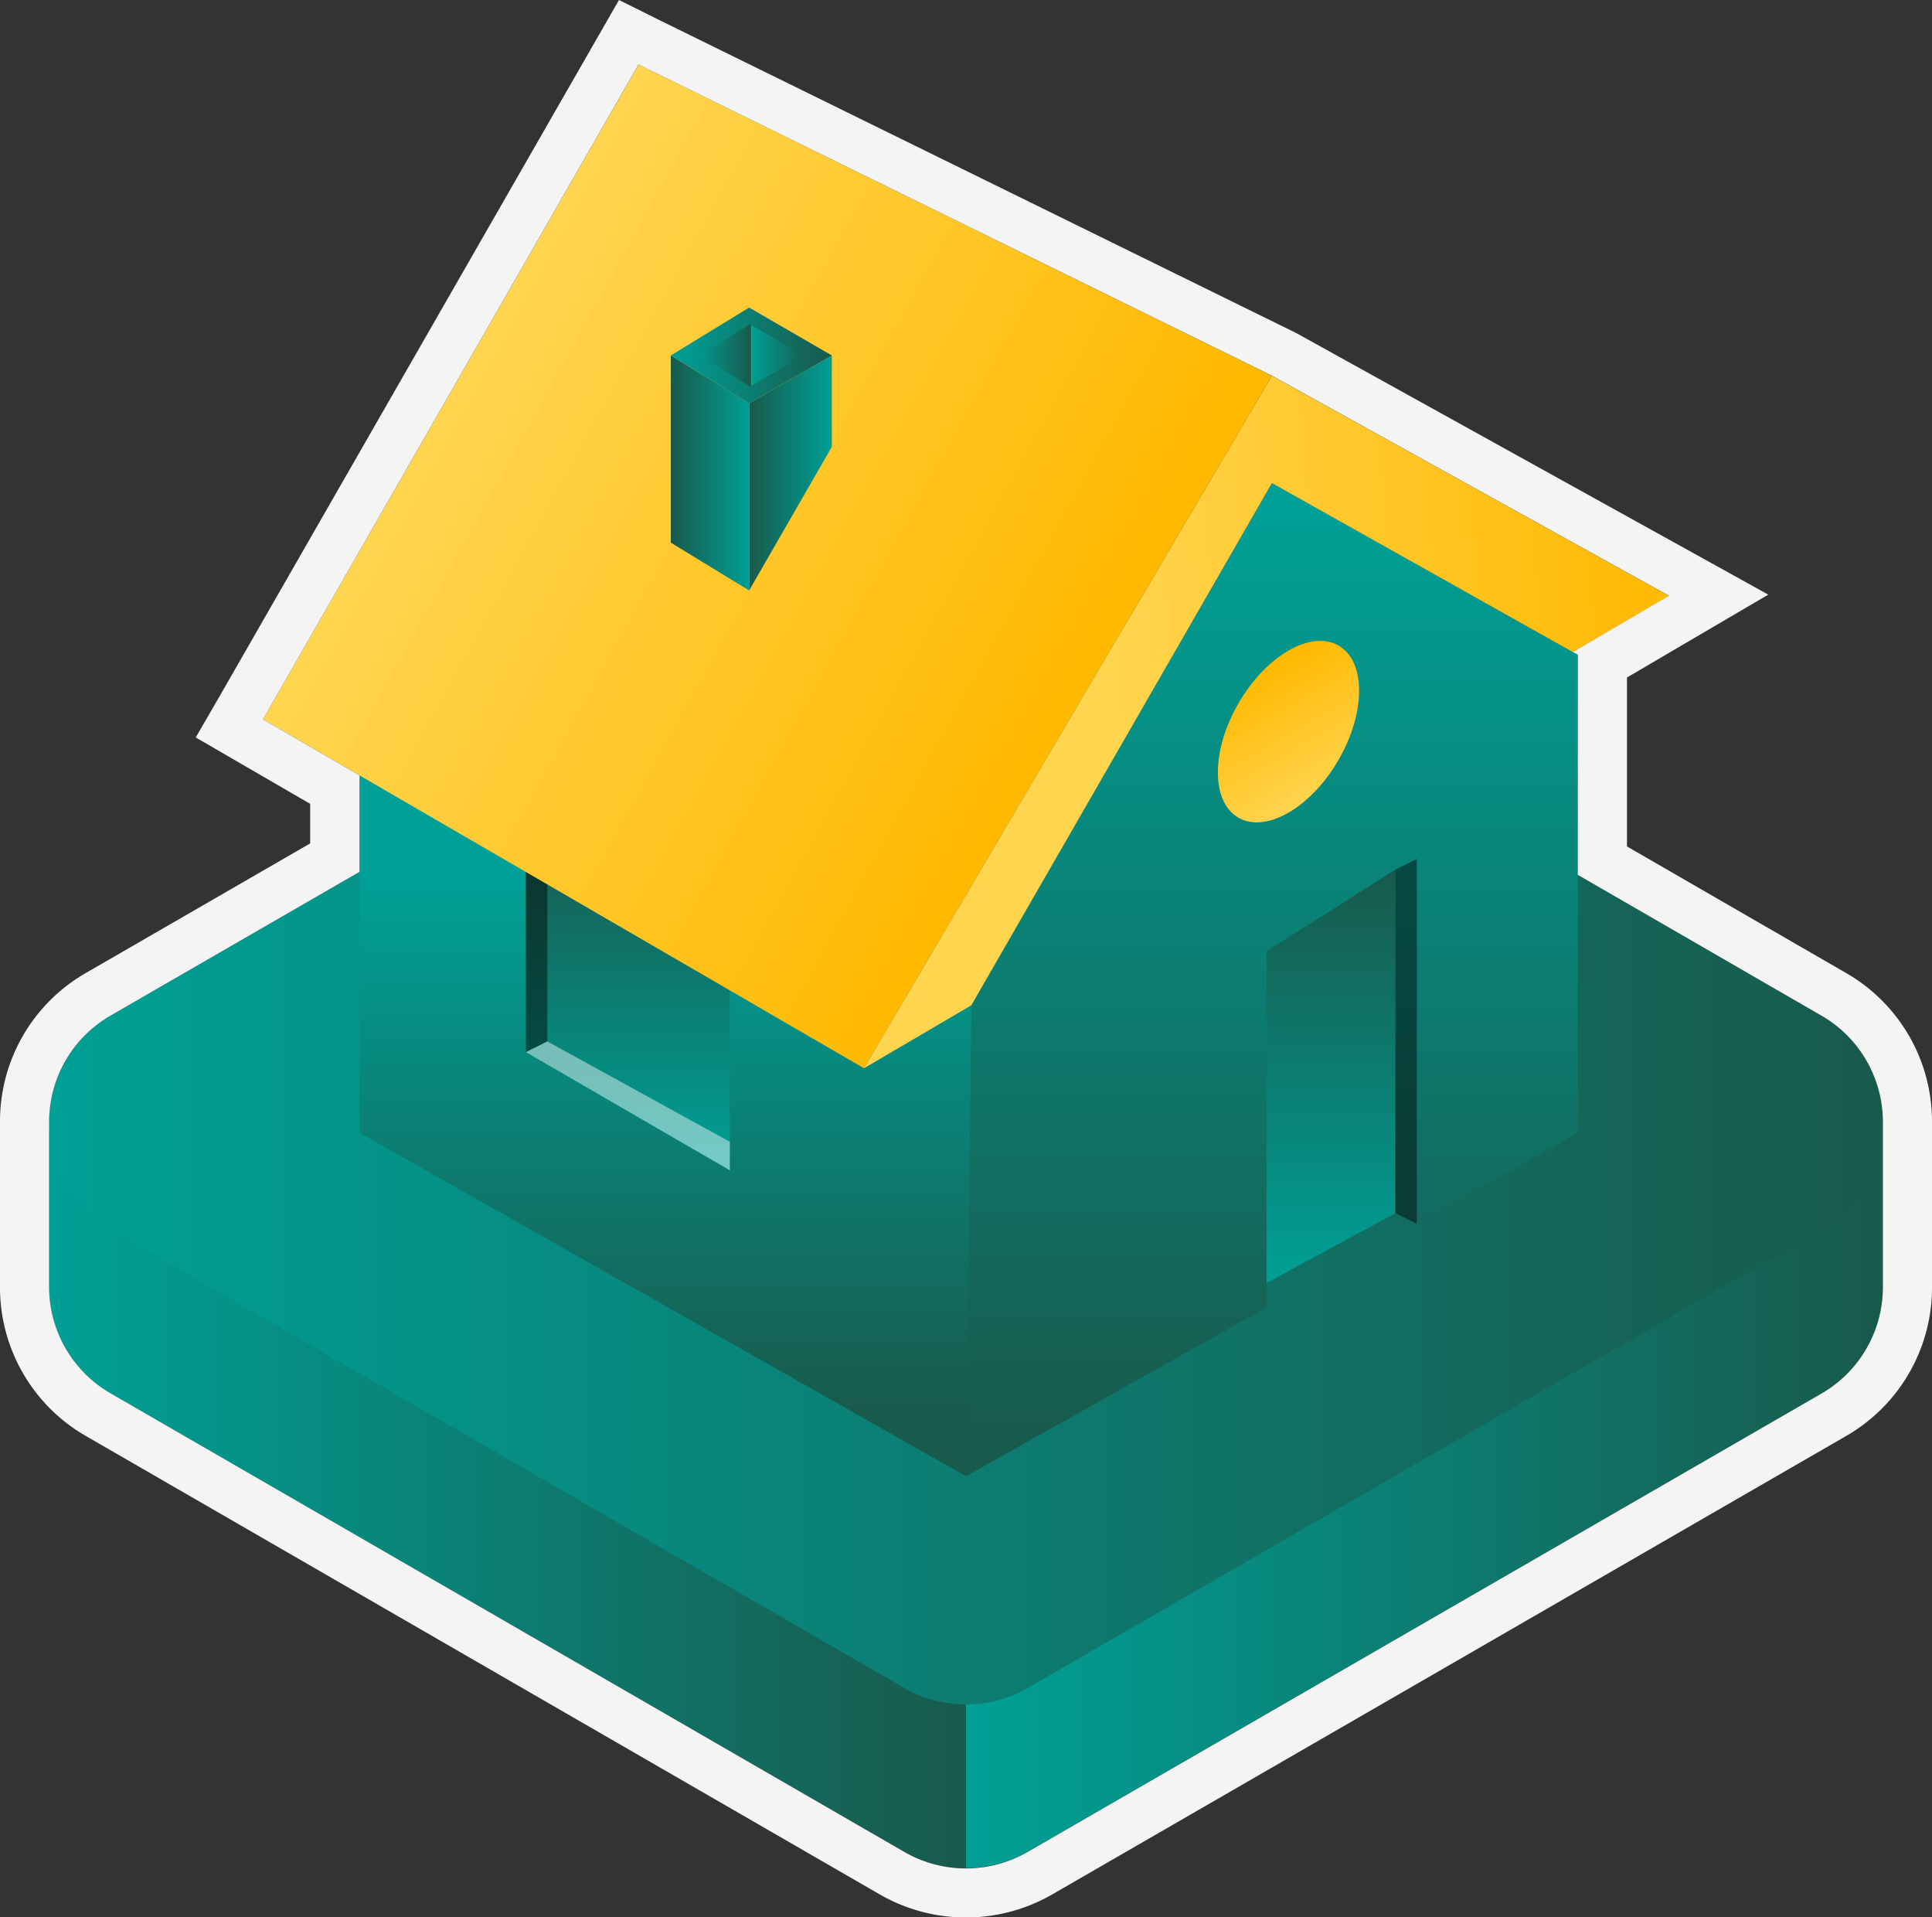<svg xmlns="http://www.w3.org/2000/svg" xmlns:xlink="http://www.w3.org/1999/xlink" viewBox="0 0 236 234.15"><rect x="0" y="0" width="236" height="234.15" fill="#333333" stroke="none"/><defs><style>.cls-1{fill:url(#Dégradé_sans_nom_2);}.cls-2{fill:url(#Dégradé_sans_nom_2-2);}.cls-3{fill:url(#Dégradé_sans_nom_2-3);}.cls-4{fill:url(#Dégradé_sans_nom_2-4);}.cls-5{fill:url(#Dégradé_sans_nom_2-5);}.cls-6{fill:url(#Dégradé_sans_nom_2-6);}.cls-11,.cls-7{opacity:0.45;}.cls-8{fill:url(#Dégradé_sans_nom_464);}.cls-9{fill:url(#Dégradé_sans_nom_464-2);}.cls-10{fill:url(#Dégradé_sans_nom_2-7);}.cls-11{fill:#fff;}.cls-12{fill:url(#Dégradé_sans_nom_2-8);}.cls-13{fill:url(#Dégradé_sans_nom_2-9);}.cls-14{fill:url(#Dégradé_sans_nom_2-10);}.cls-15{fill:url(#Dégradé_sans_nom_2-11);}.cls-16{fill:url(#Dégradé_sans_nom_2-12);}.cls-17{fill:url(#Dégradé_sans_nom_30);}.cls-18{fill:#f4f4f4;}</style><linearGradient id="Dégradé_sans_nom_2" x1="6" y1="182.63" x2="118" y2="182.63" gradientUnits="userSpaceOnUse"><stop offset="0" stop-color="#00a096"/><stop offset="1" stop-color="#185a4c"/></linearGradient><linearGradient id="Dégradé_sans_nom_2-2" x1="118" y1="182.63" x2="230" y2="182.63" xlink:href="#Dégradé_sans_nom_2"/><linearGradient id="Dégradé_sans_nom_2-3" x1="6" y1="137.11" x2="230" y2="137.11" xlink:href="#Dégradé_sans_nom_2"/><linearGradient id="Dégradé_sans_nom_2-4" x1="155.37" y1="62.05" x2="155.37" y2="176.57" xlink:href="#Dégradé_sans_nom_2"/><linearGradient id="Dégradé_sans_nom_2-5" x1="81.29" y1="107.77" x2="81.29" y2="173.02" xlink:href="#Dégradé_sans_nom_2"/><linearGradient id="Dégradé_sans_nom_2-6" x1="76.7" y1="142.92" x2="76.7" y2="100.96" xlink:href="#Dégradé_sans_nom_2"/><linearGradient id="Dégradé_sans_nom_464" x1="129.99" y1="87.92" x2="55.64" y2="46.93" gradientUnits="userSpaceOnUse"><stop offset="0" stop-color="#ffb900"/><stop offset="1" stop-color="#ffd550"/></linearGradient><linearGradient id="Dégradé_sans_nom_464-2" x1="205.22" y1="81.56" x2="135.17" y2="87.76" xlink:href="#Dégradé_sans_nom_464"/><linearGradient id="Dégradé_sans_nom_2-7" x1="162.58" y1="156.68" x2="162.58" y2="106.2" xlink:href="#Dégradé_sans_nom_2"/><linearGradient id="Dégradé_sans_nom_2-8" x1="7057.39" y1="57.76" x2="7067.49" y2="57.76" gradientTransform="matrix(-1, 0, 0, 1, 7159, 0)" xlink:href="#Dégradé_sans_nom_2"/><linearGradient id="Dégradé_sans_nom_2-9" x1="7067.49" y1="57.76" x2="7077.06" y2="57.76" gradientTransform="matrix(-1, 0, 0, 1, 7159, 0)" xlink:href="#Dégradé_sans_nom_2"/><linearGradient id="Dégradé_sans_nom_2-10" x1="84.57" y1="43.27" x2="91.78" y2="43.27" xlink:href="#Dégradé_sans_nom_2"/><linearGradient id="Dégradé_sans_nom_2-11" x1="91.78" y1="43.27" x2="98.99" y2="43.27" xlink:href="#Dégradé_sans_nom_2"/><linearGradient id="Dégradé_sans_nom_2-12" x1="81.94" y1="43.41" x2="101.61" y2="43.41" xlink:href="#Dégradé_sans_nom_2"/><linearGradient id="Dégradé_sans_nom_30" x1="-69.6" y1="-654.35" x2="-69.6" y2="-671.5" gradientTransform="matrix(0.87, 0.5, -1, 0.58, -442.98, 510.15)" gradientUnits="userSpaceOnUse"><stop offset="0" stop-color="#ffd550"/><stop offset="1" stop-color="#ffb900"/></linearGradient></defs><g id="Calque_2" data-name="Calque 2"><g id="Calque_2-2" data-name="Calque 2"><path class="cls-1" d="M6,137.11v20a15,15,0,0,0,7.56,13.1l96.88,55.93a15.12,15.12,0,0,0,7.56,2v-20Z"/><path class="cls-2" d="M230,137.11v20a15,15,0,0,1-7.56,13.1l-96.88,55.93a15.12,15.12,0,0,1-7.56,2v-20Z"/><path class="cls-3" d="M13.56,124l96.88-55.93a15.12,15.12,0,0,1,15.12,0L222.44,124a15.13,15.13,0,0,1,0,26.2l-96.88,55.93a15.12,15.12,0,0,1-15.12,0L13.56,150.21A15.13,15.13,0,0,1,13.56,124Z"/><polygon class="cls-4" points="192.74 79.98 192.74 138.33 173.07 149.37 170.45 148.16 154.71 156.68 154.71 159.67 118 180.28 118 123.9 155.37 59 192.74 79.98"/><polygon class="cls-5" points="118 180.28 43.92 138.33 43.92 93.75 105.54 130.46 118.66 122.59 118 180.28"/><polygon class="cls-6" points="64.24 100.96 89.15 114.73 89.15 142.92 64.24 128.49 64.24 100.96"/><polygon class="cls-7" points="64.24 128.49 66.86 127.18 66.86 105.55 64.24 105.55 64.24 128.49"/><polygon class="cls-8" points="155.37 45.89 105.54 130.46 32.12 87.85 78.01 7.87 155.37 45.89"/><polygon class="cls-9" points="155.37 59 118.65 122.77 105.54 130.46 155.37 45.89 203.88 72.77 192.15 79.65 155.37 59"/><polygon class="cls-10" points="154.71 156.68 154.71 116.16 170.45 106.2 170.45 148.16 154.71 156.68"/><polygon class="cls-11" points="89.15 139.44 66.86 127.18 64.24 128.49 89.15 142.92 89.15 139.44"/><polygon class="cls-7" points="170.45 106.2 170.45 148.16 173.07 149.47 173.07 104.89 170.45 106.2"/><polygon class="cls-12" points="101.61 43.41 91.51 49.26 91.51 72.11 101.61 54.57 101.61 43.41"/><polygon class="cls-13" points="81.94 43.41 91.51 49.26 91.51 72.11 81.94 66.27 81.94 43.41"/><polygon class="cls-14" points="91.78 38.68 91.78 47.86 84.56 43.27 91.78 38.68"/><polygon class="cls-15" points="98.99 43.27 91.78 47.86 91.78 38.68 98.99 43.27"/><path class="cls-16" d="M91.51,37.56l-9.57,5.85,9.57,5.85,10.1-5.85ZM85.4,43.41l6.2-3.79,6.55,3.79L91.6,47.2Z"/><ellipse class="cls-17" cx="157.4" cy="89.35" rx="12.16" ry="7.02" transform="translate(0.82 180.14) rotate(-59.69)"/><path class="cls-18" d="M78,7.87l77.36,38,48.51,26.88-11.73,6.88.59.33v26.88L222.44,124A15,15,0,0,1,230,137.12v20a15,15,0,0,1-7.56,13.1l-96.88,55.93a15.09,15.09,0,0,1-15.12,0L13.56,170.19A15,15,0,0,1,6,157.09v-20A15,15,0,0,1,13.56,124l30.36-17.53V94.7l-11.8-6.85L78,7.87m40,200.3h0M75.61,0l-2.8,4.88-45.9,80-3,5.18,5.17,3,8.81,5.11V103l-27.36,15.8A20.89,20.89,0,0,0,0,137.11v20a20.92,20.92,0,0,0,10.56,18.3l96.88,55.93a21.12,21.12,0,0,0,21.12,0l96.88-55.93A20.92,20.92,0,0,0,236,157.09v-20a20.92,20.92,0,0,0-10.56-18.3l-26.7-15.42V82.74l8.18-4.8L216,72.62l-9.2-5.1L158.28,40.64l-.13-.07-.14-.06-77.35-38L75.61,0Z"/></g></g></svg>